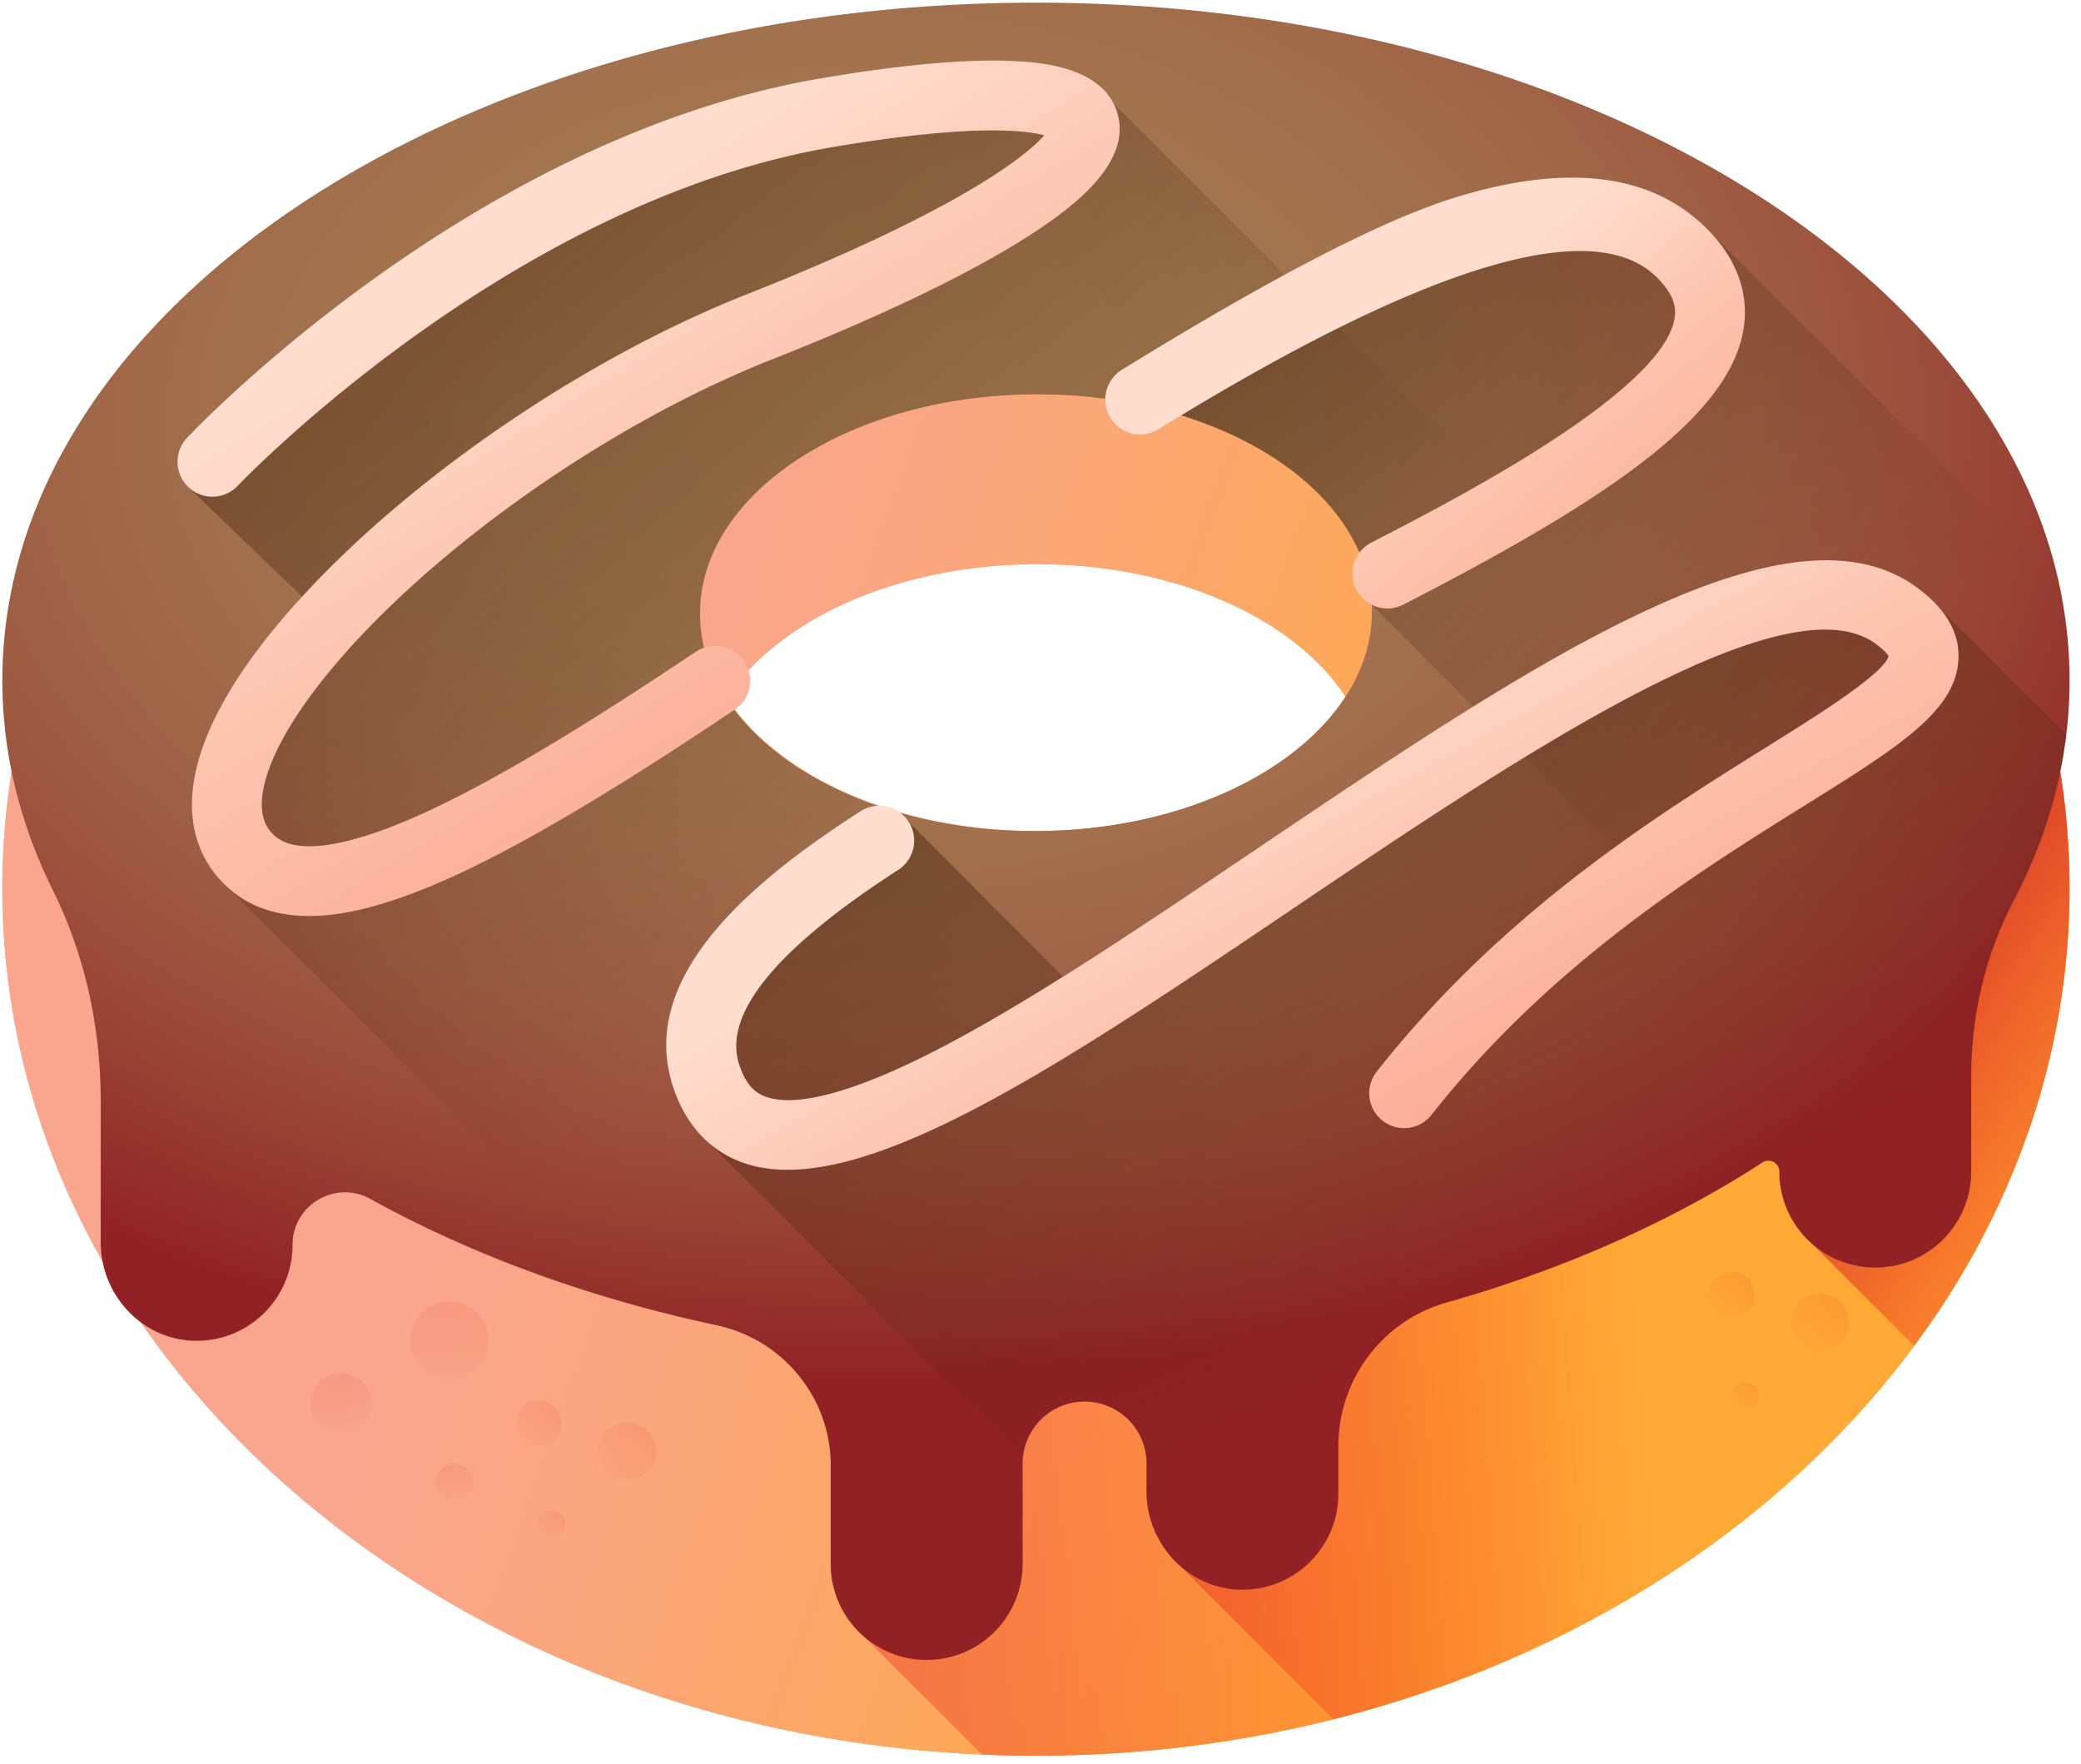 <svg width="151" height="128" fill="none" xmlns="http://www.w3.org/2000/svg"><path d="M75.17 1.52c-41.42 0-75 28.175-75 62.934s33.58 62.933 75 62.933c41.419 0 74.999-28.174 74.999-62.933 0-34.758-33.58-62.933-75-62.933Zm.22 27.093c-.087 0-.173-.003-.26-.003h.04c.073 0 .146.003.22.003ZM75.17 60.3c-10.083 0-18.733-3.978-22.443-9.65 3.698-5.668 12.308-9.668 22.364-9.718 10.13-.05 18.833 3.923 22.542 9.62C93.94 56.248 85.279 60.3 75.169 60.3Z" fill="url(#a)"/><path d="M75.17 1.52c-41.42 0-75 28.175-75 62.934s33.58 62.933 75 62.933c41.419 0 74.999-28.174 74.999-62.933 0-34.758-33.58-62.933-75-62.933Zm.22 27.093c-.087 0-.173-.003-.26-.003h.04c.073 0 .146.003.22.003ZM75.17 60.3c-10.083 0-18.733-3.978-22.443-9.65 3.698-5.668 12.308-9.668 22.364-9.718 10.13-.05 18.833 3.923 22.542 9.62C93.94 56.248 85.279 60.3 75.169 60.3Z" fill="url(#b)"/><path d="M150.169 64.454h-40.866c-27.075 0-49.023 21.949-49.023 49.023 0 2.103.937 3.984 2.41 5.261l8.565 8.564c1.296.056 2.602.085 3.914.085 41.42 0 75-28.174 75-62.933Z" fill="url(#c)"/><path d="M150.169 64.454h-23.232c-24.16 0-43.746 19.586-43.746 43.746 0 2.152.955 4.12 2.47 5.442l11.094 11.095c30.898-7.78 53.414-31.822 53.414-60.283Z" fill="url(#d)"/><path d="M150.169 64.454c0-16.978-8.014-32.382-21.038-43.702v64.637a6.942 6.942 0 0 0 2.258 4.756l7.505 7.504c7.144-9.637 11.275-21.01 11.275-33.195Z" fill="url(#e)"/><path d="M150.169 49.369c0-27.16-33.58-49.176-75-49.176S.17 22.208.17 49.37c0 5.304 1.283 10.41 3.654 15.197 2.35 4.742 3.484 9.994 3.484 15.287v10.286c0 3.842 3.034 7.096 6.876 7.142a6.935 6.935 0 0 0 5.005-2.039 6.943 6.943 0 0 0 2.04-4.922c0-2.9 3.108-4.732 5.646-3.33 7.307 4.037 15.805 7.175 25.1 9.156 4.83 1.029 8.306 5.258 8.306 10.196v7.136a6.96 6.96 0 1 0 13.92 0v-7.293a4.497 4.497 0 0 1 7.675-3.18 4.488 4.488 0 0 1 1.317 3.18v2.014c0 3.841 3.034 7.095 6.875 7.142a6.94 6.94 0 0 0 5.006-2.039 6.937 6.937 0 0 0 2.039-4.923v-3.46c0-4.825 3.187-9.086 7.828-10.404 8.606-2.443 16.375-5.912 22.949-10.173a.793.793 0 0 1 1.223.667 6.96 6.96 0 0 0 13.92 0v-6.881c0-4.436 1.012-8.83 3.074-12.759 2.632-5.016 4.063-10.398 4.063-16Zm-75.078-20.76c13.464-.066 24.411 6.974 24.455 15.725.043 8.75-10.834 15.898-24.298 15.965-13.464.067-24.412-6.973-24.455-15.724-.043-8.751 10.834-15.899 24.298-15.965Z" fill="url(#f)"/><g opacity=".6"><g opacity=".6"><path opacity=".6" d="M32.558 100.13a2.846 2.846 0 1 0 0-5.691 2.846 2.846 0 0 0 0 5.691Z" fill="url(#g)"/><path opacity=".6" d="M24.762 104.148a2.247 2.247 0 1 0 0-4.494 2.247 2.247 0 0 0 0 4.494Z" fill="url(#h)"/><path opacity=".6" d="M32.974 108.916a1.354 1.354 0 1 0 0-2.708 1.354 1.354 0 0 0 0 2.708Z" fill="url(#i)"/></g><g opacity=".6"><path opacity=".6" d="M45.476 107.397a2.103 2.103 0 1 0 0-4.205 2.103 2.103 0 0 0 0 4.205Z" fill="url(#j)"/><path opacity=".6" d="M39.093 104.936a1.66 1.66 0 1 0 0-3.322 1.66 1.66 0 0 0 0 3.322Z" fill="url(#k)"/><path opacity=".6" d="M40.02 111.587a1 1 0 1 0 .001-2.002 1 1 0 0 0 0 2.002Z" fill="url(#l)"/></g><g opacity=".6"><path opacity=".6" d="M132.059 98.08a2.103 2.103 0 1 0 0-4.206 2.103 2.103 0 0 0 0 4.207Z" fill="url(#m)"/><path opacity=".6" d="M125.676 95.619a1.66 1.66 0 1 0 0-3.32 1.66 1.66 0 0 0 0 3.32Z" fill="url(#n)"/><path opacity=".6" d="M126.603 102.27a1 1 0 1 0 0-2.001 1 1 0 0 0 0 2.001Z" fill="url(#o)"/></g></g><path d="M80.799 7.508c-1.412-2.768-5.646-2.994-7.114-3.072-3.427-.182-8.169.237-14.096 1.242-25.153 4.265-45.18 25.199-46.02 26.088a2.532 2.532 0 0 0 .101 3.58l8.248 7.946c-3.533 3.846-6.892 8.494-7.771 12.943-.806 4.077.755 6.6 2.208 7.997l30.749 30.75c1.597.422 3.22.812 4.87 1.164 4.83 1.029 8.307 5.258 8.307 10.196v1.816l10.988 10.989c.317-.226.618-.472.893-.747a6.941 6.941 0 0 0 2.039-4.922v-7.293a4.497 4.497 0 0 1 7.674-3.18 4.488 4.488 0 0 1 1.317 3.18v2.014c0 3.842 3.034 7.095 6.876 7.142a6.94 6.94 0 0 0 5.005-2.039 6.937 6.937 0 0 0 2.039-4.923v-3.46c0-4.825 3.187-9.086 7.828-10.404 8.606-2.443 16.375-5.912 22.949-10.173a.793.793 0 0 1 1.223.667 6.96 6.96 0 0 0 13.921 0v-6.881c0-2.508.324-5.003.977-7.408L80.799 7.508Zm-5.55 52.79c-13.465.067-24.412-6.972-24.456-15.723-.043-8.751 10.834-15.899 24.298-15.965 13.465-.067 24.412 6.972 24.455 15.724.043 8.75-10.834 15.898-24.298 15.965Z" fill="url(#p)"/><path d="M22.432 66.46c-2.498 0-4.539-.746-6.077-2.228-1.452-1.398-3.014-3.92-2.208-7.997 1.429-7.23 9.408-14.99 14.037-18.972 7.702-6.626 17.19-12.429 26.034-15.921 14.584-5.76 20.073-9.801 21.554-11.529-1.43-.372-5.405-.826-15.336.858-23.5 3.985-42.991 24.368-43.185 24.574a2.532 2.532 0 1 1-3.681-3.479c.84-.889 20.866-21.823 46.02-26.088 5.927-1.005 10.669-1.424 14.095-1.242 1.593.084 6.438.34 7.41 3.825.997 3.575-3.178 6.748-6.405 8.825C70.435 19.823 64 22.924 56.08 26.051c-8.339 3.293-17.302 8.779-24.592 15.05-6.93 5.962-11.555 11.987-12.371 16.115-.394 1.99.24 2.875.752 3.367 1.483 1.427 5.011.981 10.204-1.289 6.264-2.738 14.205-7.857 20.424-12.01a2.532 2.532 0 1 1 2.813 4.211c-6.393 4.27-14.58 9.542-21.209 12.44-3.359 1.468-6.154 2.278-8.545 2.477a13.52 13.52 0 0 1-1.123.047Z" fill="url(#q)"/><path d="M150.17 49.369c0 5.601-1.432 10.983-4.065 16-2.06 3.926-3.073 8.322-3.073 12.759v6.88c0 .713-.108 1.405-.31 2.053l-43.19-43.189c-.36-7.407-8.538-13.495-19.332-14.936.02-.83.442-1.637 1.202-2.104 9.413-5.807 18.333-10.73 24.37-12.56 7.877-2.39 13.883-1.688 17.85 2.094l25.741 25.784c.53 2.357.807 4.764.807 7.219Z" fill="url(#r)"/><path d="M100.676 44.146a2.532 2.532 0 0 1-1.16-4.785c5.804-2.985 21.222-10.913 22.005-16.338.09-.627.044-1.62-1.394-2.99-4.903-4.674-17.859-.12-36.067 11.109a2.532 2.532 0 0 1-2.658-4.311c9.412-5.805 18.331-10.728 24.368-12.56 7.88-2.39 13.885-1.685 17.851 2.096 2.889 2.755 3.179 5.534 2.912 7.38-.959 6.648-10.568 12.85-24.701 20.118-.37.19-.766.28-1.156.28Z" fill="url(#s)"/><path d="m149.928 53.314-9.197-9.198a9.558 9.558 0 0 0-1.593-1.461c-9.47-7.02-28.212 5.622-48.053 19.006-4.852 3.273-9.538 6.434-13.935 9.194-.022-.014-.044-.028-.067-.04-.02-.036-11.132-11.165-11.154-11.199a2.521 2.521 0 0 0-.587-.633 31.33 31.33 0 0 1-1.67-.521c-.428.021-.857.15-1.243.399-7.083 4.57-16.203 11.596-13.65 19.813.638 2.05 1.657 3.411 2.736 4.318l22.712 22.712a4.498 4.498 0 0 1 4.47-4.017 4.48 4.48 0 0 1 3.178 1.317 4.489 4.489 0 0 1 1.316 3.181v2.014c0 3.841 3.035 7.095 6.876 7.141a6.934 6.934 0 0 0 5.006-2.038 6.94 6.94 0 0 0 2.039-4.923v-3.46c0-4.825 3.187-9.087 7.828-10.404 8.605-2.443 16.375-5.913 22.949-10.174a.793.793 0 0 1 1.223.667 6.96 6.96 0 0 0 13.92 0v-6.88c0-4.437 1.012-8.831 3.074-12.76 2.008-3.826 3.314-7.866 3.822-12.054Z" fill="url(#t)"/><path d="M57.154 84.875c-1.164 0-2.24-.163-3.227-.51-1.73-.608-4.027-2.089-5.147-5.691-2.555-8.218 6.566-15.243 13.649-19.813a2.532 2.532 0 1 1 2.745 4.256c-8.803 5.68-12.691 10.408-11.558 14.053.531 1.71 1.343 2.19 1.99 2.417 1.669.586 5.385.357 13.616-4.067 6.487-3.486 13.956-8.525 21.864-13.859 19.84-13.384 38.582-26.026 48.052-19.006 2.048 1.517 3.048 3.242 2.972 5.127-.152 3.798-4.315 6.395-11.21 10.696-7.774 4.85-18.42 11.49-27.027 22.41a2.531 2.531 0 1 1-3.977-3.134c9.154-11.614 20.233-18.526 28.323-23.572 3.566-2.225 8.43-5.26 8.818-6.567-.059-.108-.268-.412-.915-.891-6.593-4.887-26.338 8.433-42.204 19.136-14.995 10.115-28.19 19.014-36.765 19.015Z" fill="url(#u)"/><defs><linearGradient id="a" x1="44.198" y1="53.178" x2="113.749" y2="78.5" gradientUnits="userSpaceOnUse"><stop stop-color="#FAA68E"/><stop offset=".206" stop-color="#FBA682"/><stop offset=".581" stop-color="#FDA861"/><stop offset="1" stop-color="#FFA936"/></linearGradient><linearGradient id="b" x1="44.198" y1="53.178" x2="113.749" y2="78.5" gradientUnits="userSpaceOnUse"><stop stop-color="#FAA68E"/><stop offset=".206" stop-color="#FBA682"/><stop offset=".581" stop-color="#FDA861"/><stop offset="1" stop-color="#FFA936"/></linearGradient><linearGradient id="c" x1="114.8" y1="94.445" x2="-15.298" y2="103.223" gradientUnits="userSpaceOnUse"><stop stop-color="#F82814" stop-opacity="0"/><stop offset=".245" stop-color="#F12817" stop-opacity=".245"/><stop offset=".605" stop-color="#DD2820" stop-opacity=".605"/><stop offset="1" stop-color="#C0272D"/></linearGradient><linearGradient id="d" x1="118.812" y1="94.055" x2="41.383" y2="99.457" gradientUnits="userSpaceOnUse"><stop stop-color="#F82814" stop-opacity="0"/><stop offset=".245" stop-color="#F12817" stop-opacity=".245"/><stop offset=".605" stop-color="#DD2820" stop-opacity=".605"/><stop offset="1" stop-color="#C0272D"/></linearGradient><linearGradient id="e" x1="163.834" y1="78.77" x2="136.824" y2="61.045" gradientUnits="userSpaceOnUse"><stop stop-color="#F82814" stop-opacity="0"/><stop offset=".245" stop-color="#F12817" stop-opacity=".245"/><stop offset=".605" stop-color="#DD2820" stop-opacity=".605"/><stop offset="1" stop-color="#C0272D"/></linearGradient><linearGradient id="g" x1="32.658" y1="101.306" x2="30.567" y2="87.999" gradientUnits="userSpaceOnUse"><stop stop-color="#F82814" stop-opacity="0"/><stop offset=".245" stop-color="#F12817" stop-opacity=".245"/><stop offset=".605" stop-color="#DD2820" stop-opacity=".605"/><stop offset="1" stop-color="#C0272D"/></linearGradient><linearGradient id="h" x1="24.719" y1="105.017" x2="23.068" y2="94.512" gradientUnits="userSpaceOnUse"><stop stop-color="#F82814" stop-opacity="0"/><stop offset=".245" stop-color="#F12817" stop-opacity=".245"/><stop offset=".605" stop-color="#DD2820" stop-opacity=".605"/><stop offset="1" stop-color="#C0272D"/></linearGradient><linearGradient id="i" x1="32.716" y1="109.34" x2="31.721" y2="103.007" gradientUnits="userSpaceOnUse"><stop stop-color="#F82814" stop-opacity="0"/><stop offset=".245" stop-color="#F12817" stop-opacity=".245"/><stop offset=".605" stop-color="#DD2820" stop-opacity=".605"/><stop offset="1" stop-color="#C0272D"/></linearGradient><linearGradient id="j" x1="43.335" y1="107.433" x2="49.632" y2="99.725" gradientUnits="userSpaceOnUse"><stop stop-color="#F82814" stop-opacity="0"/><stop offset=".245" stop-color="#F12817" stop-opacity=".245"/><stop offset=".605" stop-color="#DD2820" stop-opacity=".605"/><stop offset="1" stop-color="#C0272D"/></linearGradient><linearGradient id="k" x1="37.38" y1="104.891" x2="42.351" y2="98.806" gradientUnits="userSpaceOnUse"><stop stop-color="#F82814" stop-opacity="0"/><stop offset=".245" stop-color="#F12817" stop-opacity=".245"/><stop offset=".605" stop-color="#DD2820" stop-opacity=".605"/><stop offset="1" stop-color="#C0272D"/></linearGradient><linearGradient id="l" x1="38.941" y1="111.424" x2="41.937" y2="107.755" gradientUnits="userSpaceOnUse"><stop stop-color="#F82814" stop-opacity="0"/><stop offset=".245" stop-color="#F12817" stop-opacity=".245"/><stop offset=".605" stop-color="#DD2820" stop-opacity=".605"/><stop offset="1" stop-color="#C0272D"/></linearGradient><linearGradient id="m" x1="129.909" y1="98.141" x2="136.205" y2="90.433" gradientUnits="userSpaceOnUse"><stop stop-color="#F82814" stop-opacity="0"/><stop offset=".245" stop-color="#F12817" stop-opacity=".245"/><stop offset=".605" stop-color="#DD2820" stop-opacity=".605"/><stop offset="1" stop-color="#C0272D"/></linearGradient><linearGradient id="n" x1="123.953" y1="95.599" x2="128.924" y2="89.514" gradientUnits="userSpaceOnUse"><stop stop-color="#F82814" stop-opacity="0"/><stop offset=".245" stop-color="#F12817" stop-opacity=".245"/><stop offset=".605" stop-color="#DD2820" stop-opacity=".605"/><stop offset="1" stop-color="#C0272D"/></linearGradient><linearGradient id="o" x1="125.514" y1="102.132" x2="128.51" y2="98.463" gradientUnits="userSpaceOnUse"><stop stop-color="#F82814" stop-opacity="0"/><stop offset=".245" stop-color="#F12817" stop-opacity=".245"/><stop offset=".605" stop-color="#DD2820" stop-opacity=".605"/><stop offset="1" stop-color="#C0272D"/></linearGradient><linearGradient id="p" x1="73.335" y1="58.936" x2="-10.565" y2="-46.403" gradientUnits="userSpaceOnUse"><stop stop-color="#42210B" stop-opacity="0"/><stop offset="1" stop-color="#42210B"/></linearGradient><linearGradient id="q" x1="37.281" y1="17.471" x2="65.641" y2="64.288" gradientUnits="userSpaceOnUse"><stop stop-color="#FFDECF"/><stop offset=".379" stop-color="#FDC4B0"/><stop offset=".765" stop-color="#FBAE97"/><stop offset="1" stop-color="#FAA68E"/></linearGradient><linearGradient id="r" x1="133.659" y1="54.398" x2="44.715" y2="-34.545" gradientUnits="userSpaceOnUse"><stop stop-color="#42210B" stop-opacity="0"/><stop offset="1" stop-color="#42210B"/></linearGradient><linearGradient id="s" x1="102.334" y1="23.576" x2="123.069" y2="48.818" gradientUnits="userSpaceOnUse"><stop stop-color="#FFDECF"/><stop offset=".379" stop-color="#FDC4B0"/><stop offset=".765" stop-color="#FBAE97"/><stop offset="1" stop-color="#FAA68E"/></linearGradient><linearGradient id="t" x1="113.43" y1="95.434" x2="63.799" y2="-7.88" gradientUnits="userSpaceOnUse"><stop stop-color="#42210B" stop-opacity="0"/><stop offset="1" stop-color="#42210B"/></linearGradient><linearGradient id="u" x1="89.729" y1="52.535" x2="110.661" y2="89.899" gradientUnits="userSpaceOnUse"><stop stop-color="#FFDECF"/><stop offset=".379" stop-color="#FDC4B0"/><stop offset=".765" stop-color="#FBAE97"/><stop offset="1" stop-color="#FAA68E"/></linearGradient><radialGradient id="f" cx="0" cy="0" r="1" gradientUnits="userSpaceOnUse" gradientTransform="matrix(100.275 0 0 69.19 62.677 30.711)"><stop stop-color="#A57C52"/><stop offset=".26" stop-color="#A47950"/><stop offset=".458" stop-color="#A26F4C"/><stop offset=".636" stop-color="#9F5F44"/><stop offset=".801" stop-color="#9A4838"/><stop offset=".957" stop-color="#942B2A"/><stop offset="1" stop-color="#922125"/></radialGradient></defs></svg>